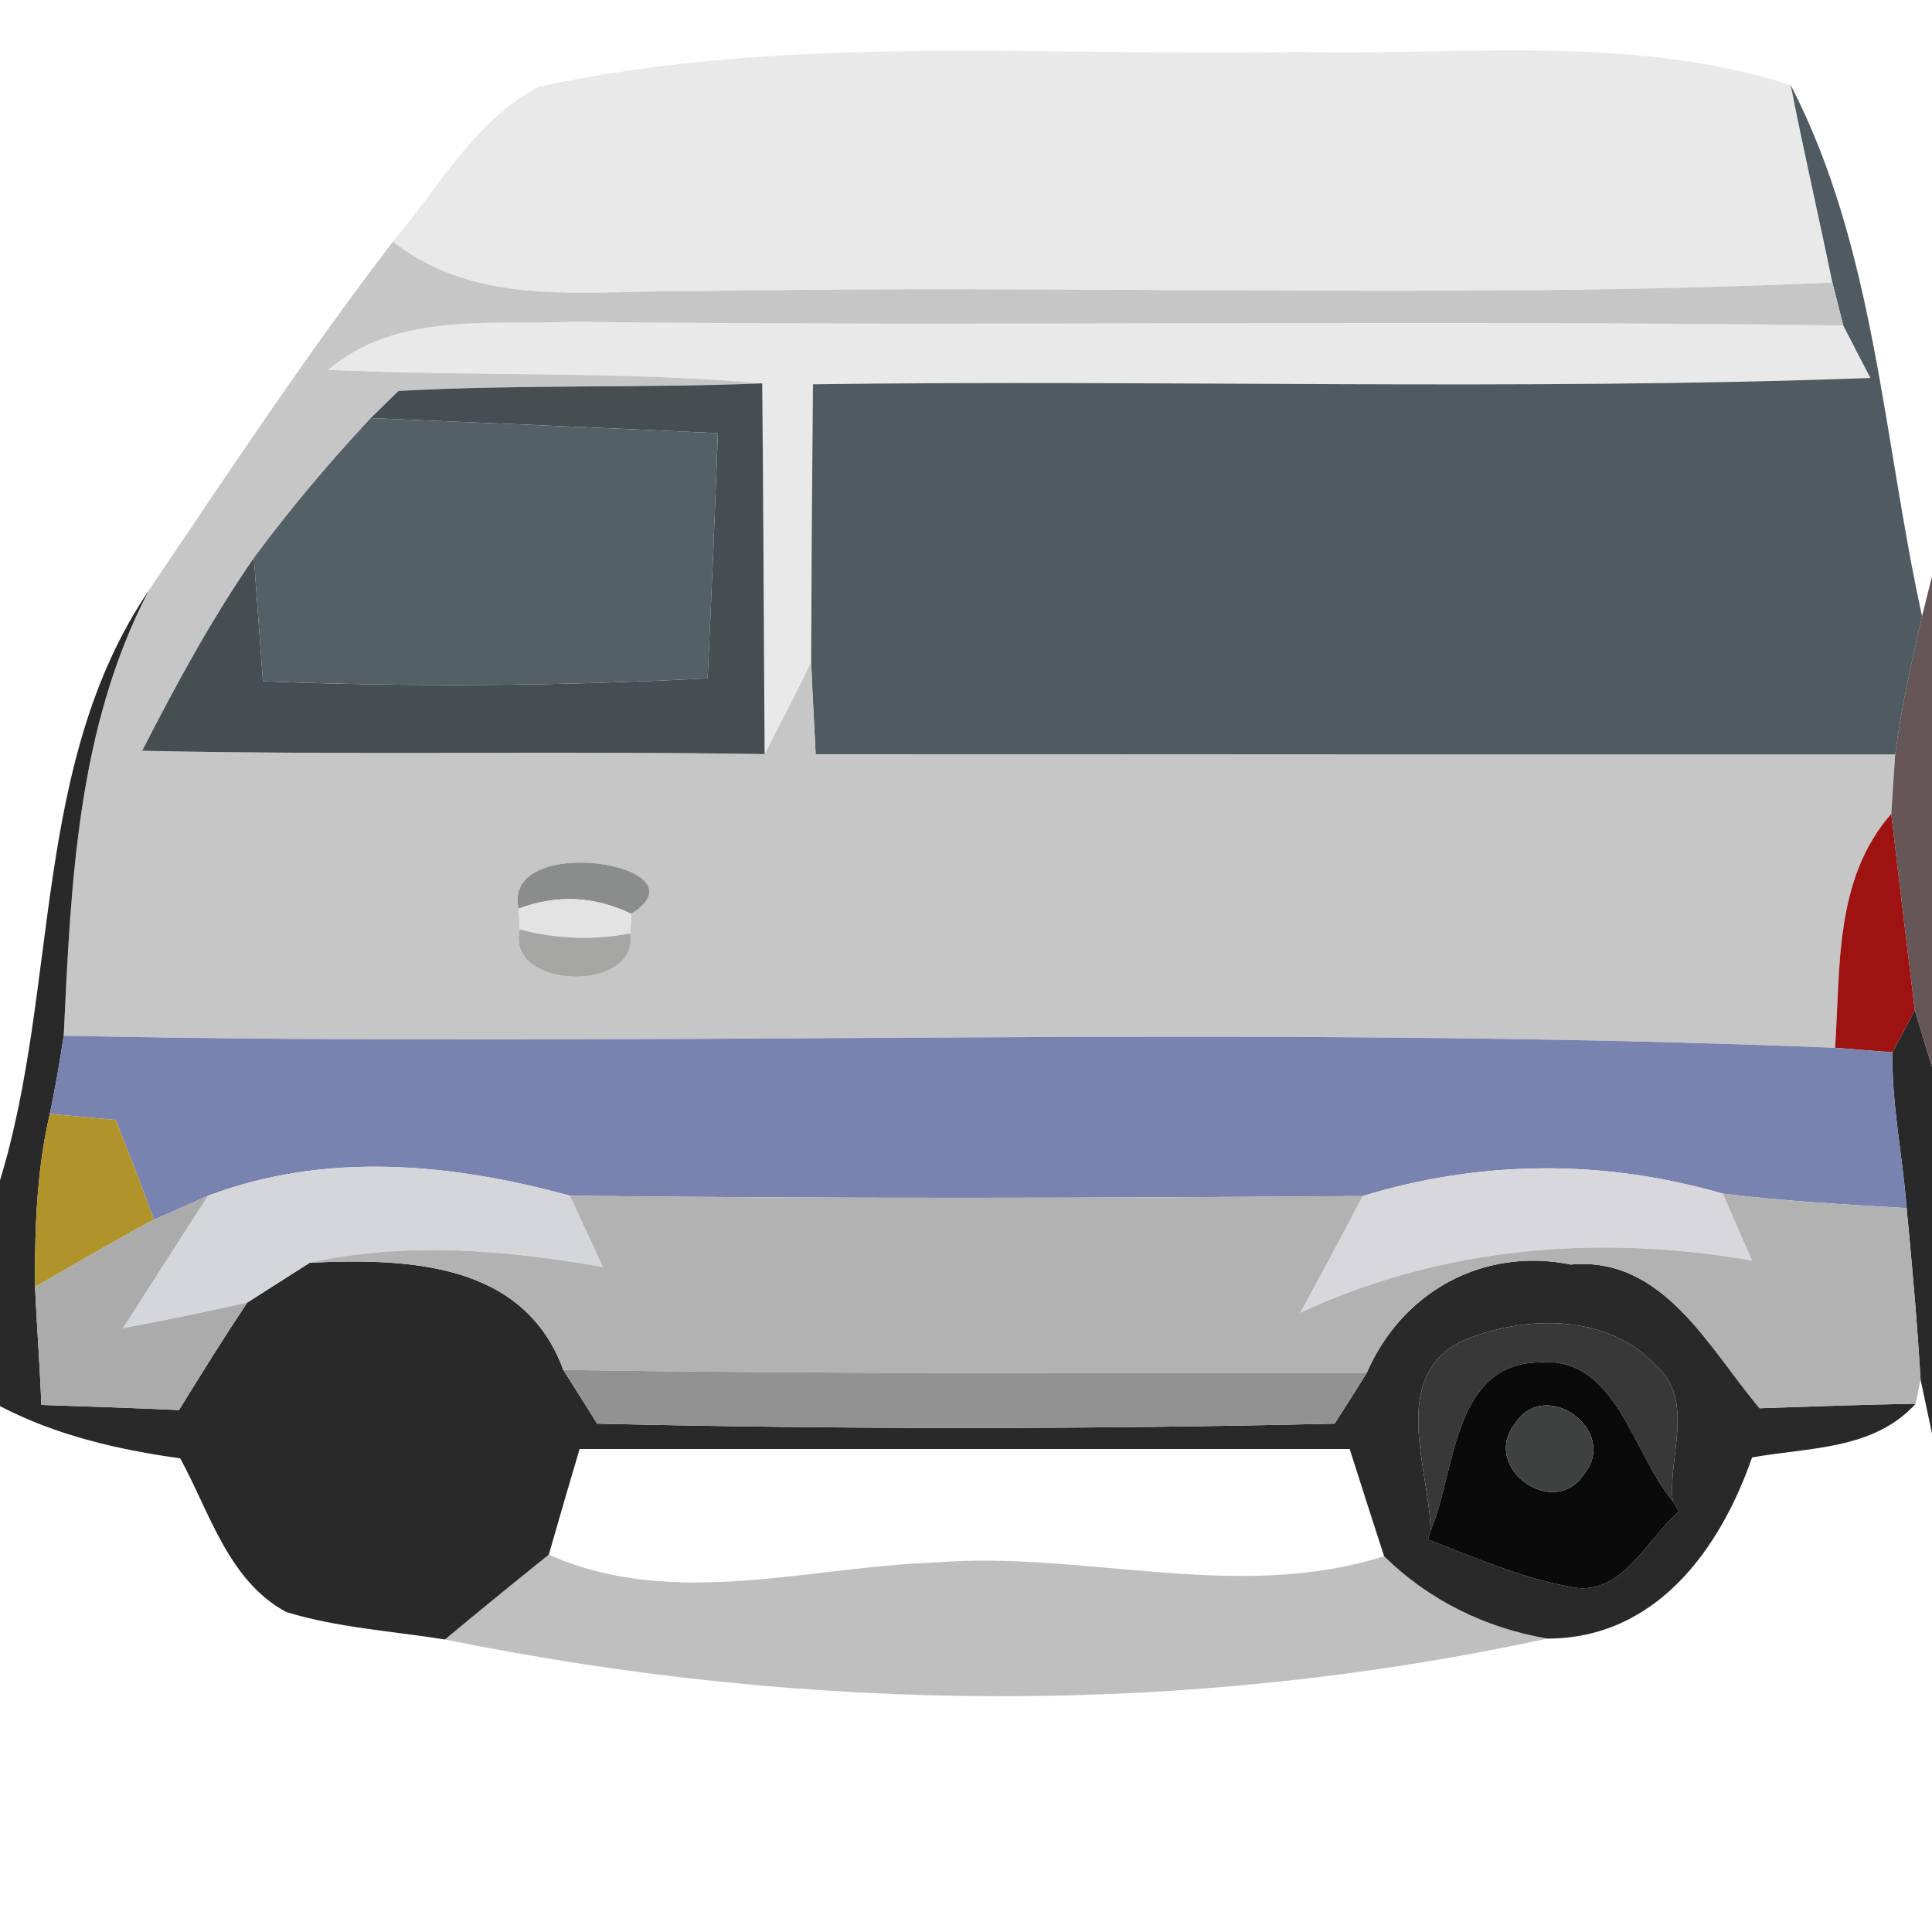 <?xml version="1.0" encoding="UTF-8" ?>
<!DOCTYPE svg PUBLIC "-//W3C//DTD SVG 1.1//EN" "http://www.w3.org/Graphics/SVG/1.1/DTD/svg11.dtd">
<svg width="64pt" height="64pt" viewBox="0 0 64 64" version="1.1" xmlns="http://www.w3.org/2000/svg">
<g id="#e9e9e9ff">
<path fill="#e9e9e9" opacity="1.00" d=" M 17.86 2.87 C 26.13 1.09 34.64 1.89 43.02 1.72 C 48.46 1.85 54.04 1.12 59.32 2.82 C 59.75 5.01 60.25 7.18 60.70 9.36 C 48.14 9.92 35.56 9.41 23.00 9.65 C 19.64 9.58 15.87 10.27 13.02 8.00 C 14.53 6.22 15.72 3.98 17.86 2.87 Z" />
<path fill="#e9e9e9" opacity="1.00" d=" M 10.87 12.25 C 13.14 10.33 16.23 10.77 18.98 10.66 C 33.01 10.82 47.04 10.59 61.06 10.78 C 61.28 11.22 61.73 12.08 61.96 12.52 C 50.29 12.95 38.60 12.57 26.93 12.73 C 26.90 15.80 26.88 18.86 26.87 21.93 C 26.38 22.95 25.85 23.97 25.33 24.98 C 25.30 20.89 25.29 16.79 25.25 12.70 C 20.47 12.28 15.66 12.48 10.87 12.25 Z" />
</g>
<g id="#4f5b61ff">
<path fill="#4f5b61" opacity="1.00" d=" M 59.32 2.82 C 62.11 8.22 62.38 14.54 63.67 20.41 C 63.32 21.93 62.98 23.45 62.78 25.00 C 50.86 25.00 38.94 25.00 27.02 24.99 C 26.98 24.23 26.90 22.69 26.87 21.93 C 26.88 18.86 26.90 15.80 26.93 12.73 C 38.60 12.57 50.29 12.95 61.96 12.52 C 61.73 12.08 61.28 11.22 61.06 10.78 C 60.97 10.43 60.79 9.72 60.70 9.36 C 60.25 7.18 59.75 5.01 59.32 2.82 Z" />
</g>
<g id="#c6c6c6ff">
<path fill="#c6c6c6" opacity="1.00" d=" M 4.93 19.56 C 7.56 15.66 10.16 11.73 13.02 8.00 C 15.87 10.27 19.64 9.58 23.00 9.65 C 35.56 9.41 48.14 9.92 60.70 9.36 C 60.79 9.72 60.97 10.43 61.06 10.78 C 47.04 10.59 33.01 10.82 18.98 10.66 C 16.23 10.77 13.14 10.33 10.87 12.25 C 15.66 12.48 20.47 12.28 25.25 12.70 C 21.24 12.86 17.22 12.73 13.20 12.95 L 12.28 13.85 C 10.91 15.32 9.61 16.86 8.41 18.48 C 7.01 20.51 5.83 22.68 4.71 24.87 C 11.59 25.02 18.46 24.87 25.33 24.98 C 25.85 23.97 26.38 22.95 26.87 21.93 C 26.90 22.69 26.98 24.23 27.02 24.99 C 38.94 25.00 50.86 25.00 62.78 25.00 C 62.75 25.49 62.68 26.47 62.65 26.96 C 60.76 29.12 60.97 32.04 60.79 34.71 C 41.25 33.92 21.67 34.72 2.11 34.31 C 2.35 29.29 2.55 24.12 4.93 19.56 M 17.18 30.10 L 17.22 30.79 C 16.72 32.79 21.19 32.91 20.88 30.92 L 20.91 30.27 C 23.55 28.64 16.60 27.53 17.18 30.10 Z" />
</g>
<g id="#464e52ff">
<path fill="#464e52" opacity="1.00" d=" M 13.20 12.95 C 17.22 12.73 21.24 12.86 25.25 12.70 C 25.29 16.79 25.30 20.89 25.33 24.98 C 18.46 24.87 11.59 25.02 4.71 24.87 C 5.83 22.68 7.01 20.51 8.41 18.48 C 8.51 19.84 8.61 21.20 8.71 22.57 C 13.62 22.76 18.54 22.73 23.44 22.47 C 23.57 19.76 23.68 17.06 23.78 14.35 C 19.94 14.17 16.11 14.01 12.28 13.85 L 13.20 12.95 Z" />
</g>
<g id="#536065ff">
<path fill="#536065" opacity="1.00" d=" M 8.41 18.48 C 9.61 16.86 10.91 15.32 12.28 13.85 C 16.11 14.01 19.94 14.17 23.78 14.35 C 23.68 17.06 23.57 19.76 23.44 22.47 C 18.54 22.73 13.62 22.76 8.71 22.57 C 8.61 21.20 8.51 19.84 8.41 18.48 Z" />
</g>
<g id="#292929ff">
<path fill="#292929" opacity="1.00" d=" M 0.00 39.10 C 1.96 32.69 1.04 25.30 4.93 19.56 C 2.55 24.12 2.35 29.29 2.11 34.31 C 1.98 35.18 1.83 36.04 1.65 36.90 C 1.21 38.78 1.15 40.71 1.16 42.63 C 1.22 43.93 1.32 45.24 1.37 46.54 C 2.89 46.59 4.41 46.64 5.93 46.71 C 6.67 45.51 7.41 44.32 8.19 43.15 C 8.71 42.82 9.74 42.16 10.26 41.83 C 13.49 41.68 17.35 41.80 18.66 45.38 C 18.94 45.82 19.50 46.71 19.78 47.16 C 27.92 47.35 36.07 47.35 44.21 47.16 C 44.48 46.74 45.01 45.91 45.27 45.49 C 46.43 42.80 49.12 41.30 52.04 41.89 C 55.10 41.61 56.61 44.66 58.29 46.65 C 60.01 46.59 61.74 46.53 63.46 46.50 C 62.06 48.04 59.92 47.94 58.04 48.28 C 56.97 51.35 54.84 54.28 51.26 54.28 C 49.21 53.93 47.33 53.01 45.85 51.55 C 45.56 50.66 44.99 48.89 44.71 48.00 C 36.21 48.00 27.70 48.00 19.20 48.00 C 18.94 48.87 18.43 50.62 18.18 51.50 C 17.02 52.43 15.88 53.36 14.74 54.31 C 12.98 54.03 11.19 53.92 9.48 53.40 C 7.56 52.36 6.95 50.10 5.97 48.31 C 3.90 48.02 1.86 47.55 0.00 46.58 L 0.00 39.10 M 48.42 44.43 C 46.00 45.63 47.36 48.68 47.39 50.71 L 47.30 51.00 C 48.83 51.58 50.33 52.25 51.94 52.55 C 53.70 52.99 54.51 51.01 55.62 50.07 L 55.41 49.72 C 55.25 48.25 56.17 46.37 54.84 45.22 C 53.24 43.49 50.45 43.56 48.42 44.43 Z" />
<path fill="#292929" opacity="1.00" d=" M 62.69 34.86 L 63.43 33.46 L 64.00 35.35 L 64.00 47.49 L 63.62 45.69 C 63.51 43.80 63.34 41.91 63.16 40.02 C 63.03 38.30 62.66 36.59 62.69 34.86 Z" />
</g>
<g id="#514041e1">
<path fill="#514041" opacity="0.88" d=" M 63.67 20.41 L 64.00 19.09 L 64.00 35.35 L 63.43 33.46 C 63.17 31.29 62.90 29.12 62.65 26.96 C 62.68 26.47 62.75 25.49 62.78 25.00 C 62.98 23.45 63.32 21.93 63.67 20.41 Z" />
</g>
<g id="#9e1312ff">
<path fill="#9e1312" opacity="1.00" d=" M 60.79 34.71 C 60.97 32.04 60.76 29.12 62.65 26.96 C 62.90 29.12 63.17 31.29 63.43 33.46 L 62.69 34.86 C 62.22 34.82 61.27 34.75 60.79 34.71 Z" />
</g>
<g id="#8b8c8cff">
<path fill="#8b8c8c" opacity="1.00" d=" M 17.18 30.10 C 16.60 27.53 23.55 28.64 20.91 30.27 C 19.68 29.68 18.44 29.63 17.18 30.10 Z" />
</g>
<g id="#e3e3e3ff">
<path fill="#e3e3e3" opacity="1.00" d=" M 17.18 30.10 C 18.44 29.63 19.68 29.68 20.91 30.27 L 20.88 30.92 C 19.65 31.15 18.43 31.11 17.22 30.79 L 17.18 30.10 Z" />
</g>
<g id="#a6a6a5ff">
<path fill="#a6a6a5" opacity="1.00" d=" M 17.22 30.79 C 18.43 31.11 19.65 31.15 20.88 30.92 C 21.19 32.91 16.72 32.79 17.22 30.79 Z" />
</g>
<g id="#7983b0ff">
<path fill="#7983b0" opacity="1.00" d=" M 1.65 36.90 C 1.83 36.04 1.98 35.18 2.11 34.31 C 21.67 34.72 41.25 33.92 60.79 34.71 C 61.27 34.75 62.22 34.82 62.69 34.86 C 62.66 36.59 63.03 38.30 63.16 40.02 C 61.13 39.90 59.09 39.79 57.07 39.54 C 53.12 38.40 49.07 38.42 45.14 39.62 C 36.39 39.69 27.63 39.71 18.88 39.61 C 14.94 38.53 10.80 38.14 6.89 39.61 C 6.44 39.81 5.55 40.21 5.10 40.40 C 4.69 39.29 4.27 38.19 3.83 37.10 C 3.28 37.05 2.20 36.95 1.65 36.90 Z" />
</g>
<g id="#b09329ff">
<path fill="#b09329" opacity="1.00" d=" M 1.65 36.90 C 2.20 36.95 3.28 37.05 3.83 37.10 C 4.27 38.19 4.69 39.29 5.10 40.40 C 3.77 41.11 2.47 41.88 1.16 42.63 C 1.15 40.71 1.21 38.78 1.65 36.90 M 2.34 38.79 C 2.80 39.24 2.80 39.24 2.34 38.79 Z" />
</g>
<g id="#f9e438ff">
<path fill="#f9e438" opacity="1.00" d=" M 2.34 38.79 C 2.80 39.24 2.80 39.24 2.34 38.79 Z" />
</g>
<g id="#d5d6d9ff">
<path fill="#d5d6d9" opacity="1.00" d=" M 6.89 39.61 C 10.80 38.14 14.94 38.53 18.88 39.61 C 19.15 40.20 19.70 41.38 19.97 41.97 C 16.77 41.41 13.47 41.12 10.26 41.83 C 9.74 42.16 8.71 42.82 8.19 43.15 C 6.82 43.46 5.45 43.74 4.07 44.00 C 5.01 42.53 5.95 41.07 6.89 39.61 Z" />
</g>
<g id="#d8d8dcff">
<path fill="#d8d8dc" opacity="1.00" d=" M 45.14 39.62 C 49.07 38.42 53.12 38.40 57.07 39.54 C 57.31 40.10 57.80 41.21 58.04 41.76 C 52.98 40.87 47.76 41.30 43.07 43.49 C 43.77 42.21 44.46 40.92 45.14 39.62 Z" />
</g>
<g id="#abababff">
<path fill="#ababab" opacity="1.00" d=" M 5.10 40.40 C 5.55 40.21 6.44 39.81 6.89 39.61 C 5.95 41.07 5.01 42.53 4.07 44.00 C 5.45 43.74 6.82 43.46 8.19 43.15 C 7.41 44.32 6.67 45.51 5.93 46.71 C 4.41 46.64 2.89 46.59 1.37 46.54 C 1.32 45.24 1.22 43.93 1.16 42.63 C 2.47 41.88 3.77 41.11 5.10 40.40 Z" />
</g>
<g id="#b2b2b2ff">
<path fill="#b2b2b2" opacity="1.00" d=" M 18.88 39.61 C 27.63 39.71 36.39 39.69 45.14 39.62 C 44.46 40.92 43.77 42.21 43.07 43.49 C 47.76 41.30 52.98 40.87 58.04 41.76 C 57.80 41.21 57.31 40.10 57.07 39.54 C 59.09 39.79 61.13 39.90 63.16 40.02 C 63.34 41.91 63.51 43.80 63.62 45.69 L 63.46 46.50 C 61.74 46.53 60.01 46.59 58.29 46.65 C 56.61 44.66 55.10 41.61 52.04 41.89 C 49.12 41.30 46.43 42.80 45.27 45.49 C 36.40 45.48 27.53 45.52 18.66 45.38 C 17.35 41.80 13.49 41.68 10.26 41.83 C 13.47 41.12 16.77 41.41 19.97 41.97 C 19.70 41.38 19.15 40.20 18.88 39.61 Z" />
</g>
<g id="#383838ff">
<path fill="#383838" opacity="1.00" d=" M 48.42 44.43 C 50.45 43.56 53.24 43.49 54.84 45.22 C 56.17 46.37 55.25 48.25 55.41 49.72 C 54.07 48.14 53.55 44.92 51.00 45.13 C 48.10 45.17 48.23 48.75 47.39 50.71 C 47.36 48.68 46.00 45.63 48.42 44.43 Z" />
</g>
<g id="#929292ff">
<path fill="#929292" opacity="1.00" d=" M 18.66 45.38 C 27.53 45.52 36.40 45.48 45.27 45.49 C 45.01 45.91 44.48 46.74 44.21 47.16 C 36.07 47.35 27.92 47.35 19.78 47.16 C 19.50 46.71 18.94 45.82 18.66 45.38 Z" />
</g>
<g id="#0a0a0aff">
<path fill="#0a0a0a" opacity="1.00" d=" M 47.39 50.71 C 48.23 48.75 48.10 45.17 51.00 45.13 C 53.55 44.92 54.07 48.14 55.41 49.72 L 55.62 50.07 C 54.51 51.01 53.70 52.99 51.94 52.55 C 50.33 52.25 48.83 51.58 47.30 51.00 L 47.39 50.71 M 50.19 47.16 C 49.03 48.60 51.48 50.38 52.48 48.82 C 53.64 47.39 51.18 45.60 50.19 47.16 Z" />
</g>
<g id="#3f4040ff">
<path fill="#3f4040" opacity="1.00" d=" M 50.19 47.16 C 51.18 45.60 53.64 47.39 52.48 48.82 C 51.48 50.38 49.03 48.60 50.19 47.16 Z" />
</g>
<g id="#00000040">
<path fill="#000000" opacity="0.25" d=" M 14.74 54.31 C 15.88 53.36 17.02 52.43 18.18 51.50 C 22.28 53.32 26.71 51.91 30.97 51.76 C 35.94 51.36 40.97 53.10 45.85 51.55 C 47.33 53.01 49.21 53.93 51.26 54.28 C 39.23 56.88 26.79 56.76 14.74 54.31 Z" />
</g>
</svg>

